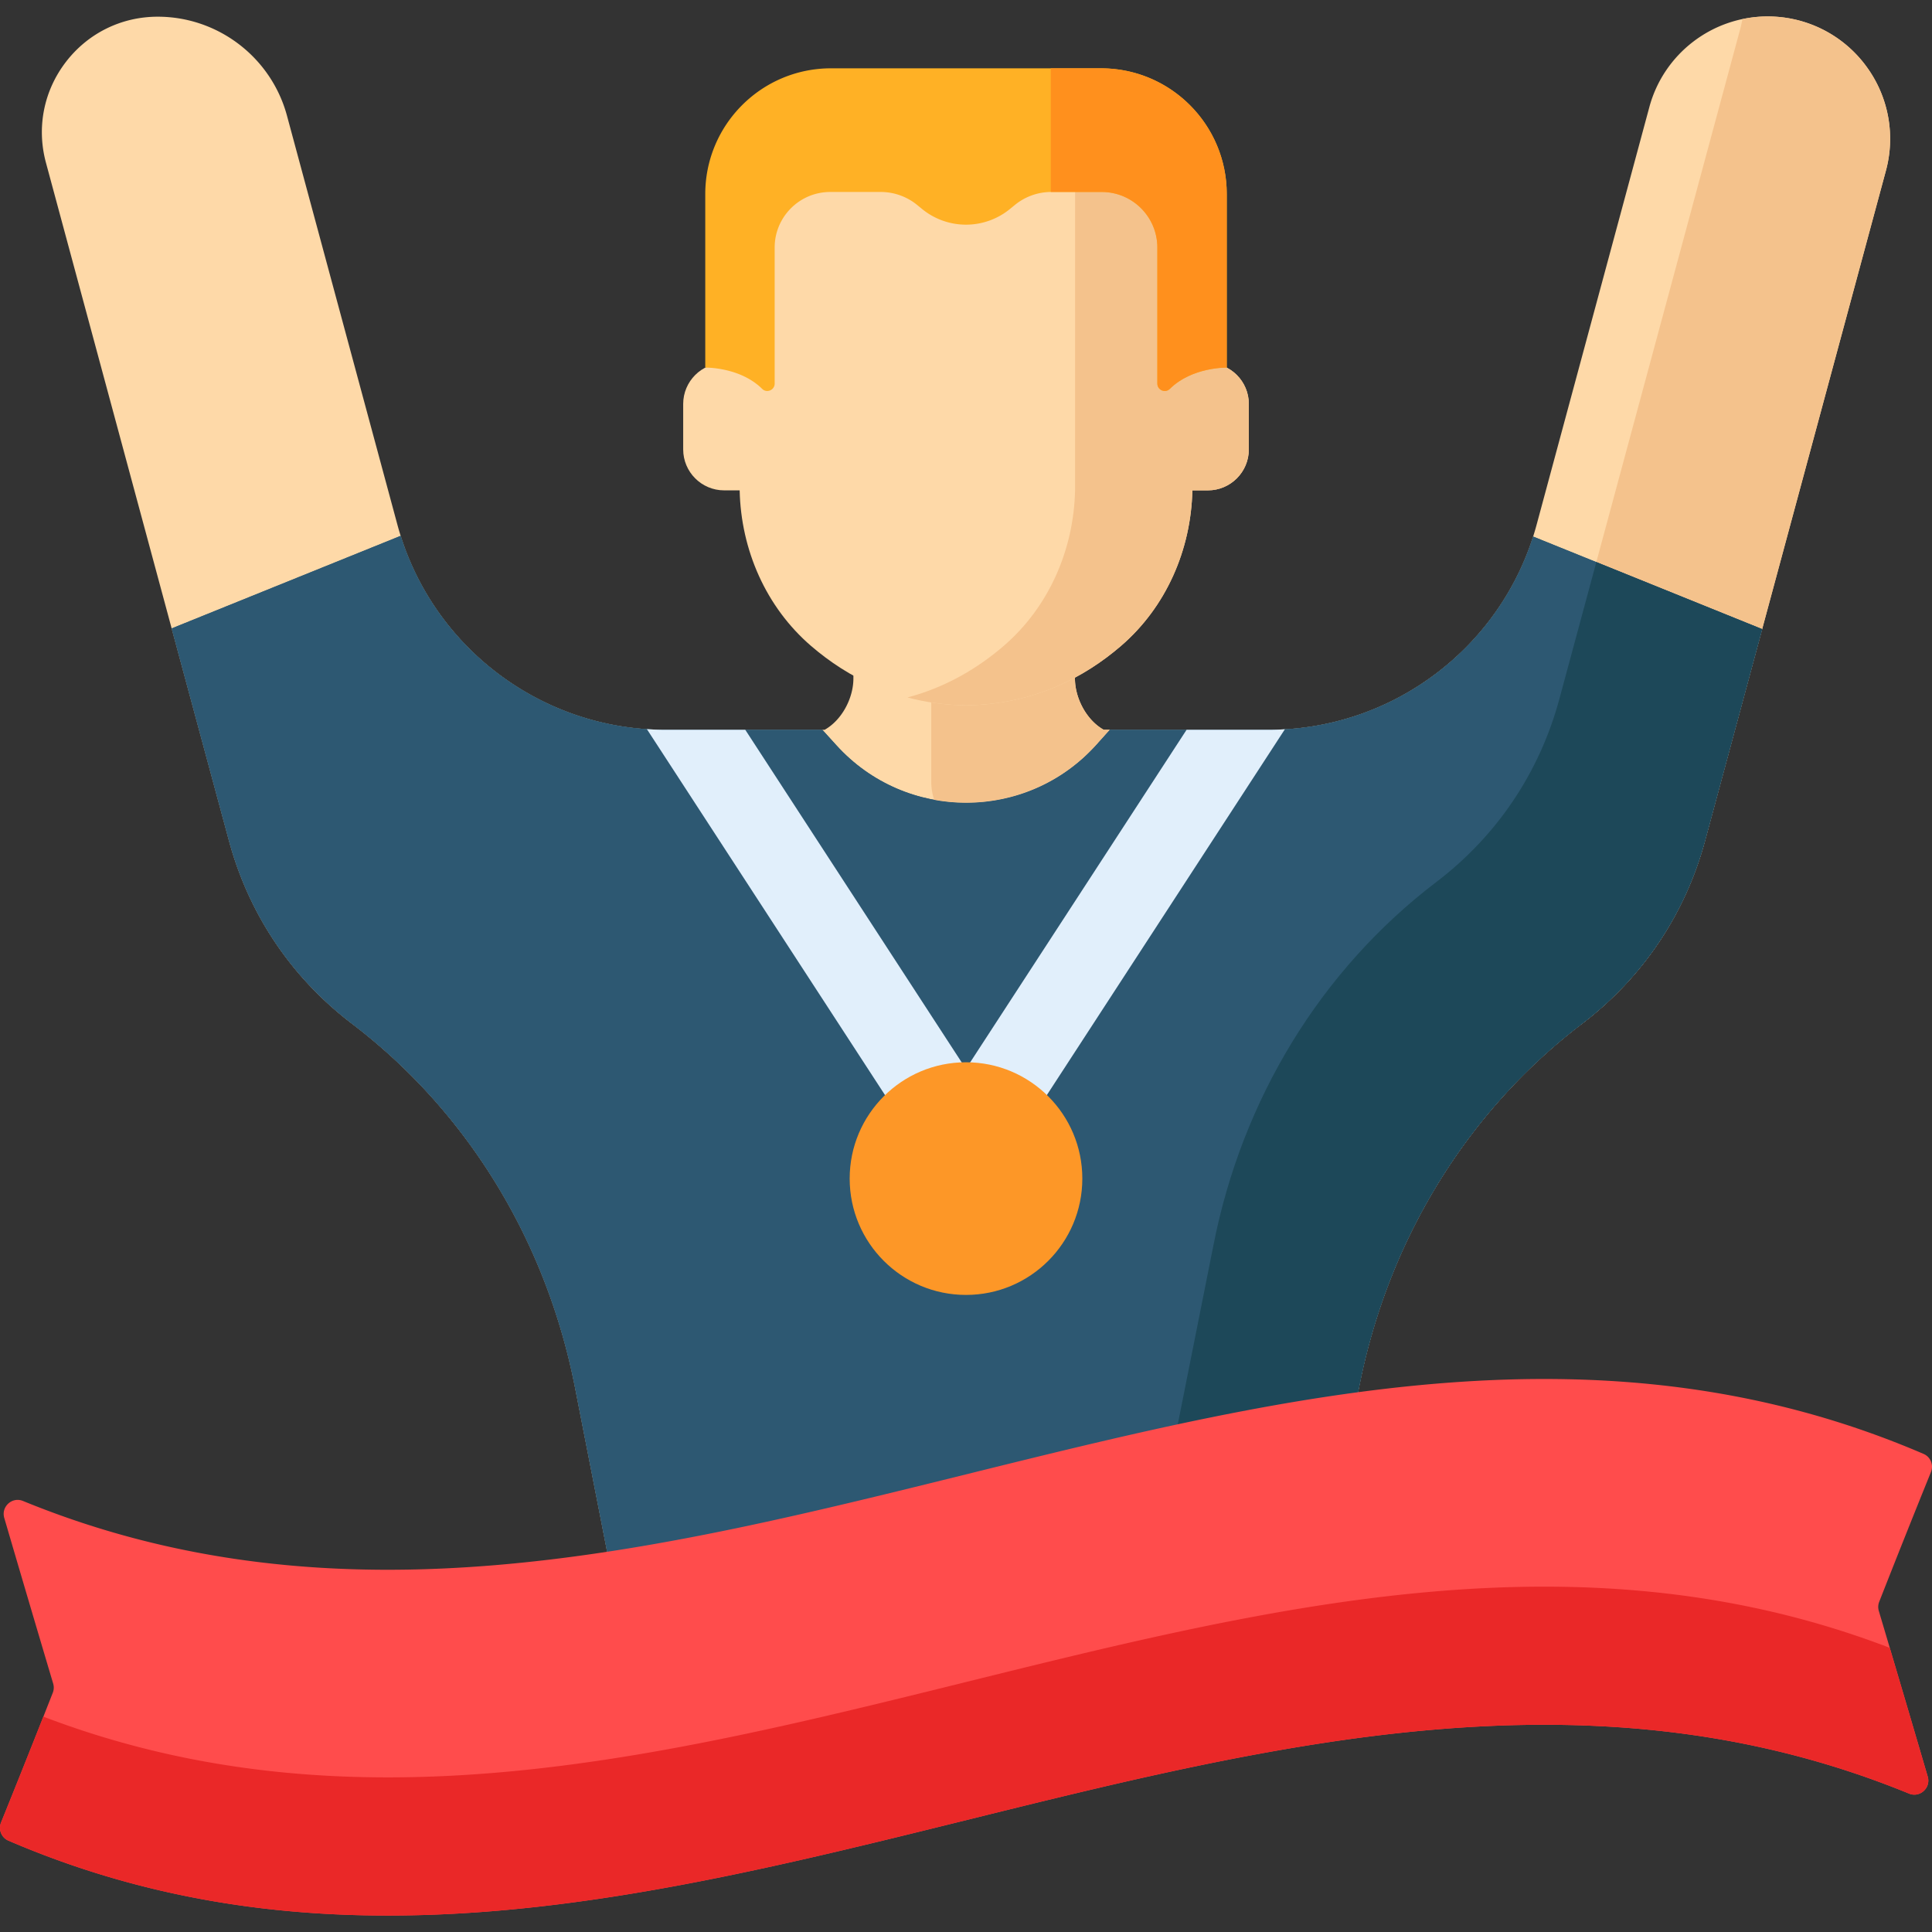 <svg xmlns="http://www.w3.org/2000/svg" viewBox="0 0 512 512"><rect x="0" y="0" width="512" height="512" fill="#333333" stroke="none"/><path d="M494.782 17.854a32.332 32.332 0 00-24.414-13.44 33.564 33.564 0 00-1.95-.058c-14.625 0-27.503 9.869-31.316 23.998L407.215 139.07c-8.636 31.991-37.81 54.333-70.946 54.333h-43.767c-4.569-2.558-7.629-8.376-7.629-13.61v-28.171H226.16v28.171c0 5.234-3.061 11.052-7.629 13.61h-42.266c-33.137 0-62.311-22.343-70.946-54.333L76.053 30.662C71.883 15.214 57.795 4.426 41.795 4.426c-9.627 0-18.506 4.383-24.359 12.026-5.854 7.643-7.772 17.357-5.263 26.652l48.5 179.669c5.27 19.52 16.557 36.311 32.642 48.554 30.475 23.198 51.451 57.415 59.065 96.351l13.153 67.254c1.944 9.945 10.71 17.162 20.842 17.162h139.782c10.132 0 18.898-7.218 20.842-17.162l13.152-67.254c7.614-38.936 28.59-73.153 59.065-96.351 16.086-12.244 27.373-29.033 32.642-48.554l47.915-177.498a32.333 32.333 0 00-4.991-27.421z" fill="#fed9a8"/><path d="M494.782 17.854a32.332 32.332 0 00-24.414-13.44 33.564 33.564 0 00-1.95-.058c-2.275 0-4.499.265-6.662.722-.161.88-.347 1.758-.583 2.63l-47.915 177.498c-5.269 19.521-16.556 36.311-32.642 48.554-30.474 23.198-51.45 57.415-59.065 96.351L297.26 452.093h28.897c10.132 0 18.898-7.218 20.842-17.162l13.152-67.254c7.614-38.936 28.59-73.153 59.065-96.351 16.086-12.244 27.373-29.033 32.642-48.554l47.915-177.498a32.331 32.331 0 00-4.991-27.42z" fill="#f4c28c"/><path d="M320.095 96.2h-4.091V79.913c0-16.213-6.656-31.924-18.942-42.503-9.632-8.294-23.173-15.534-41.059-15.733-17.886.2-31.426 7.439-41.059 15.733-12.286 10.579-18.942 26.29-18.942 42.503V96.2h-4.091c-5.997 0-10.859 4.862-10.859 10.859v12.034c0 5.997 4.862 10.859 10.859 10.859h4.107c.338 15.76 6.961 30.93 18.926 41.232 9.633 8.294 23.173 15.534 41.059 15.733 17.886-.2 31.426-7.439 41.059-15.733 11.965-10.302 18.588-25.472 18.926-41.232h4.107c5.997 0 10.859-4.862 10.859-10.859v-12.034c0-5.997-4.862-10.859-10.859-10.859z" fill="#fed9a8"/><path d="M320.095 96.2h-4.091V79.913c0-16.213-6.656-31.924-18.942-42.503-3.518-3.03-7.561-5.914-12.146-8.367l-.012 100.909c-.338 15.76-6.961 30.93-18.926 41.233-6.61 5.692-15.062 10.886-25.494 13.65 4.758 1.26 9.922 2.021 15.52 2.083 17.886-.199 31.427-7.439 41.059-15.733 11.965-10.302 18.588-25.472 18.926-41.233h4.107c5.998 0 10.859-4.862 10.859-10.859v-12.034c-.001-5.997-4.863-10.859-10.86-10.859z" fill="#f4c28c"/><path d="M291.772 18.103h-71.54c-18.408 0-33.33 14.922-33.33 33.33v45.99s9.178-.208 15.076 5.629c1.228 1.216 3.316.327 3.316-1.401V65.607c0-8.136 6.596-14.732 14.732-14.732h13.386c3.511 0 6.914 1.214 9.632 3.436l1.313 1.073a18.395 18.395 0 0023.29 0l1.313-1.073a15.218 15.218 0 019.632-3.436h13.386c8.136 0 14.732 6.596 14.732 14.732v36.045c0 1.728 2.087 2.616 3.316 1.401 5.898-5.837 15.076-5.629 15.076-5.629v-45.99c0-18.409-14.922-33.331-33.33-33.331z" fill="#ffb125"/><path d="M291.772 18.103h-13.297V50.88c.039 0 .078-.005.117-.005h13.386c8.136 0 14.732 6.596 14.732 14.732v36.045c0 1.728 2.087 2.616 3.316 1.401 5.898-5.837 15.076-5.629 15.076-5.629v-45.99c0-18.409-14.922-33.331-33.33-33.331z" fill="#ff901d"/><path d="M406.294 142.194c-9.642 30.312-37.979 51.21-70.025 51.21h-42.188l-3.503 3.907c-18.366 20.485-50.42 20.585-68.913.214l-3.741-4.121h-41.661c-32.113 0-60.504-20.985-70.087-51.398l-60.683 24.532 15.18 56.234c5.27 19.52 16.557 36.311 32.642 48.554 30.475 23.198 51.451 57.415 59.065 96.351l13.153 67.254c1.944 9.945 10.71 17.162 20.842 17.162h139.782c10.157 0 18.893-7.193 20.842-17.161l13.152-67.255c7.614-38.936 28.59-73.153 59.065-96.351 16.086-12.244 27.373-29.033 32.642-48.554l15.128-56.042-60.692-24.536z" fill="#2d5872"/><path d="M406.294 142.194c-9.642 30.312-37.979 51.21-70.025 51.21h-42.188l-3.503 3.907c-18.366 20.485-50.42 20.585-68.913.214l-3.741-4.121h-41.661c-32.113 0-60.504-20.985-70.087-51.398l-60.683 24.532 15.18 56.234c5.27 19.52 16.557 36.311 32.642 48.554 30.475 23.198 51.451 57.415 59.065 96.351l13.153 67.254c1.944 9.945 10.71 17.162 20.842 17.162h139.782c10.157 0 18.893-7.193 20.842-17.161l13.152-67.255c7.614-38.936 28.59-73.153 59.065-96.351 16.086-12.244 27.373-29.033 32.642-48.554l15.128-56.042-60.692-24.536z" fill="#2d5872"/><path d="M347 434.931l13.152-67.254c7.614-38.936 28.59-73.153 59.065-96.351 16.086-12.244 27.373-29.033 32.642-48.554l15.128-56.042-43.945-17.766-9.784 36.243c-5.269 19.521-16.556 36.311-32.642 48.554-30.474 23.198-51.45 57.415-59.065 96.351L297.26 452.093h28.897c10.132 0 18.898-7.217 20.843-17.162z" fill="#1d4859"/><path d="M505.92 475.323c-168.093-68.88-335.594 84.771-503.7 12.461-1.845-.794-2.701-2.93-1.947-4.792a3477.322 3477.322 0 0013.719-34.399 3.714 3.714 0 00.102-2.418 10035.108 10035.108 0 01-12.966-43.913c-.871-2.974 2.083-5.669 4.951-4.494 168.095 68.879 335.597-84.772 503.7-12.461 1.845.794 2.701 2.93 1.947 4.792a3486.798 3486.798 0 00-13.719 34.397 3.714 3.714 0 00-.102 2.418 9954.988 9954.988 0 0112.966 43.915c.871 2.974-2.083 5.669-4.951 4.494z" fill="#ff4c4c"/><path d="M500.791 436.688c-163.283-62.561-326.019 80.563-489.304 18.237-3.701 9.371-7.43 18.73-11.213 28.068-.754 1.862.102 3.998 1.947 4.792 168.105 72.31 335.606-81.341 503.7-12.461 2.867 1.175 5.821-1.52 4.951-4.494a9823.357 9823.357 0 00-10.081-34.142z" fill="#ea2828"/><path d="M336.269 193.404h-21.814l-58.475 89.863-58.474-89.863h-21.243a73.72 73.72 0 01-4.83-.173l75.428 115.917a10.881 10.881 0 0018.238 0l75.405-115.881a73.498 73.498 0 01-4.235.137z" fill="#e1effb"/><circle cx="256" cy="312.34" r="30.828" fill="#fd9727"/><path d="M284.872 179.794v-.216c-7.955 4.256-17.537 7.213-28.87 7.34a64.674 64.674 0 01-9.209-.761v21.095c0 1.549.274 3.149.771 4.701 15.293 2.817 31.734-2.061 43.014-14.642l3.503-3.907h-1.579c-4.569-2.558-7.63-8.376-7.63-13.61z" fill="#f4c28c"/></svg>